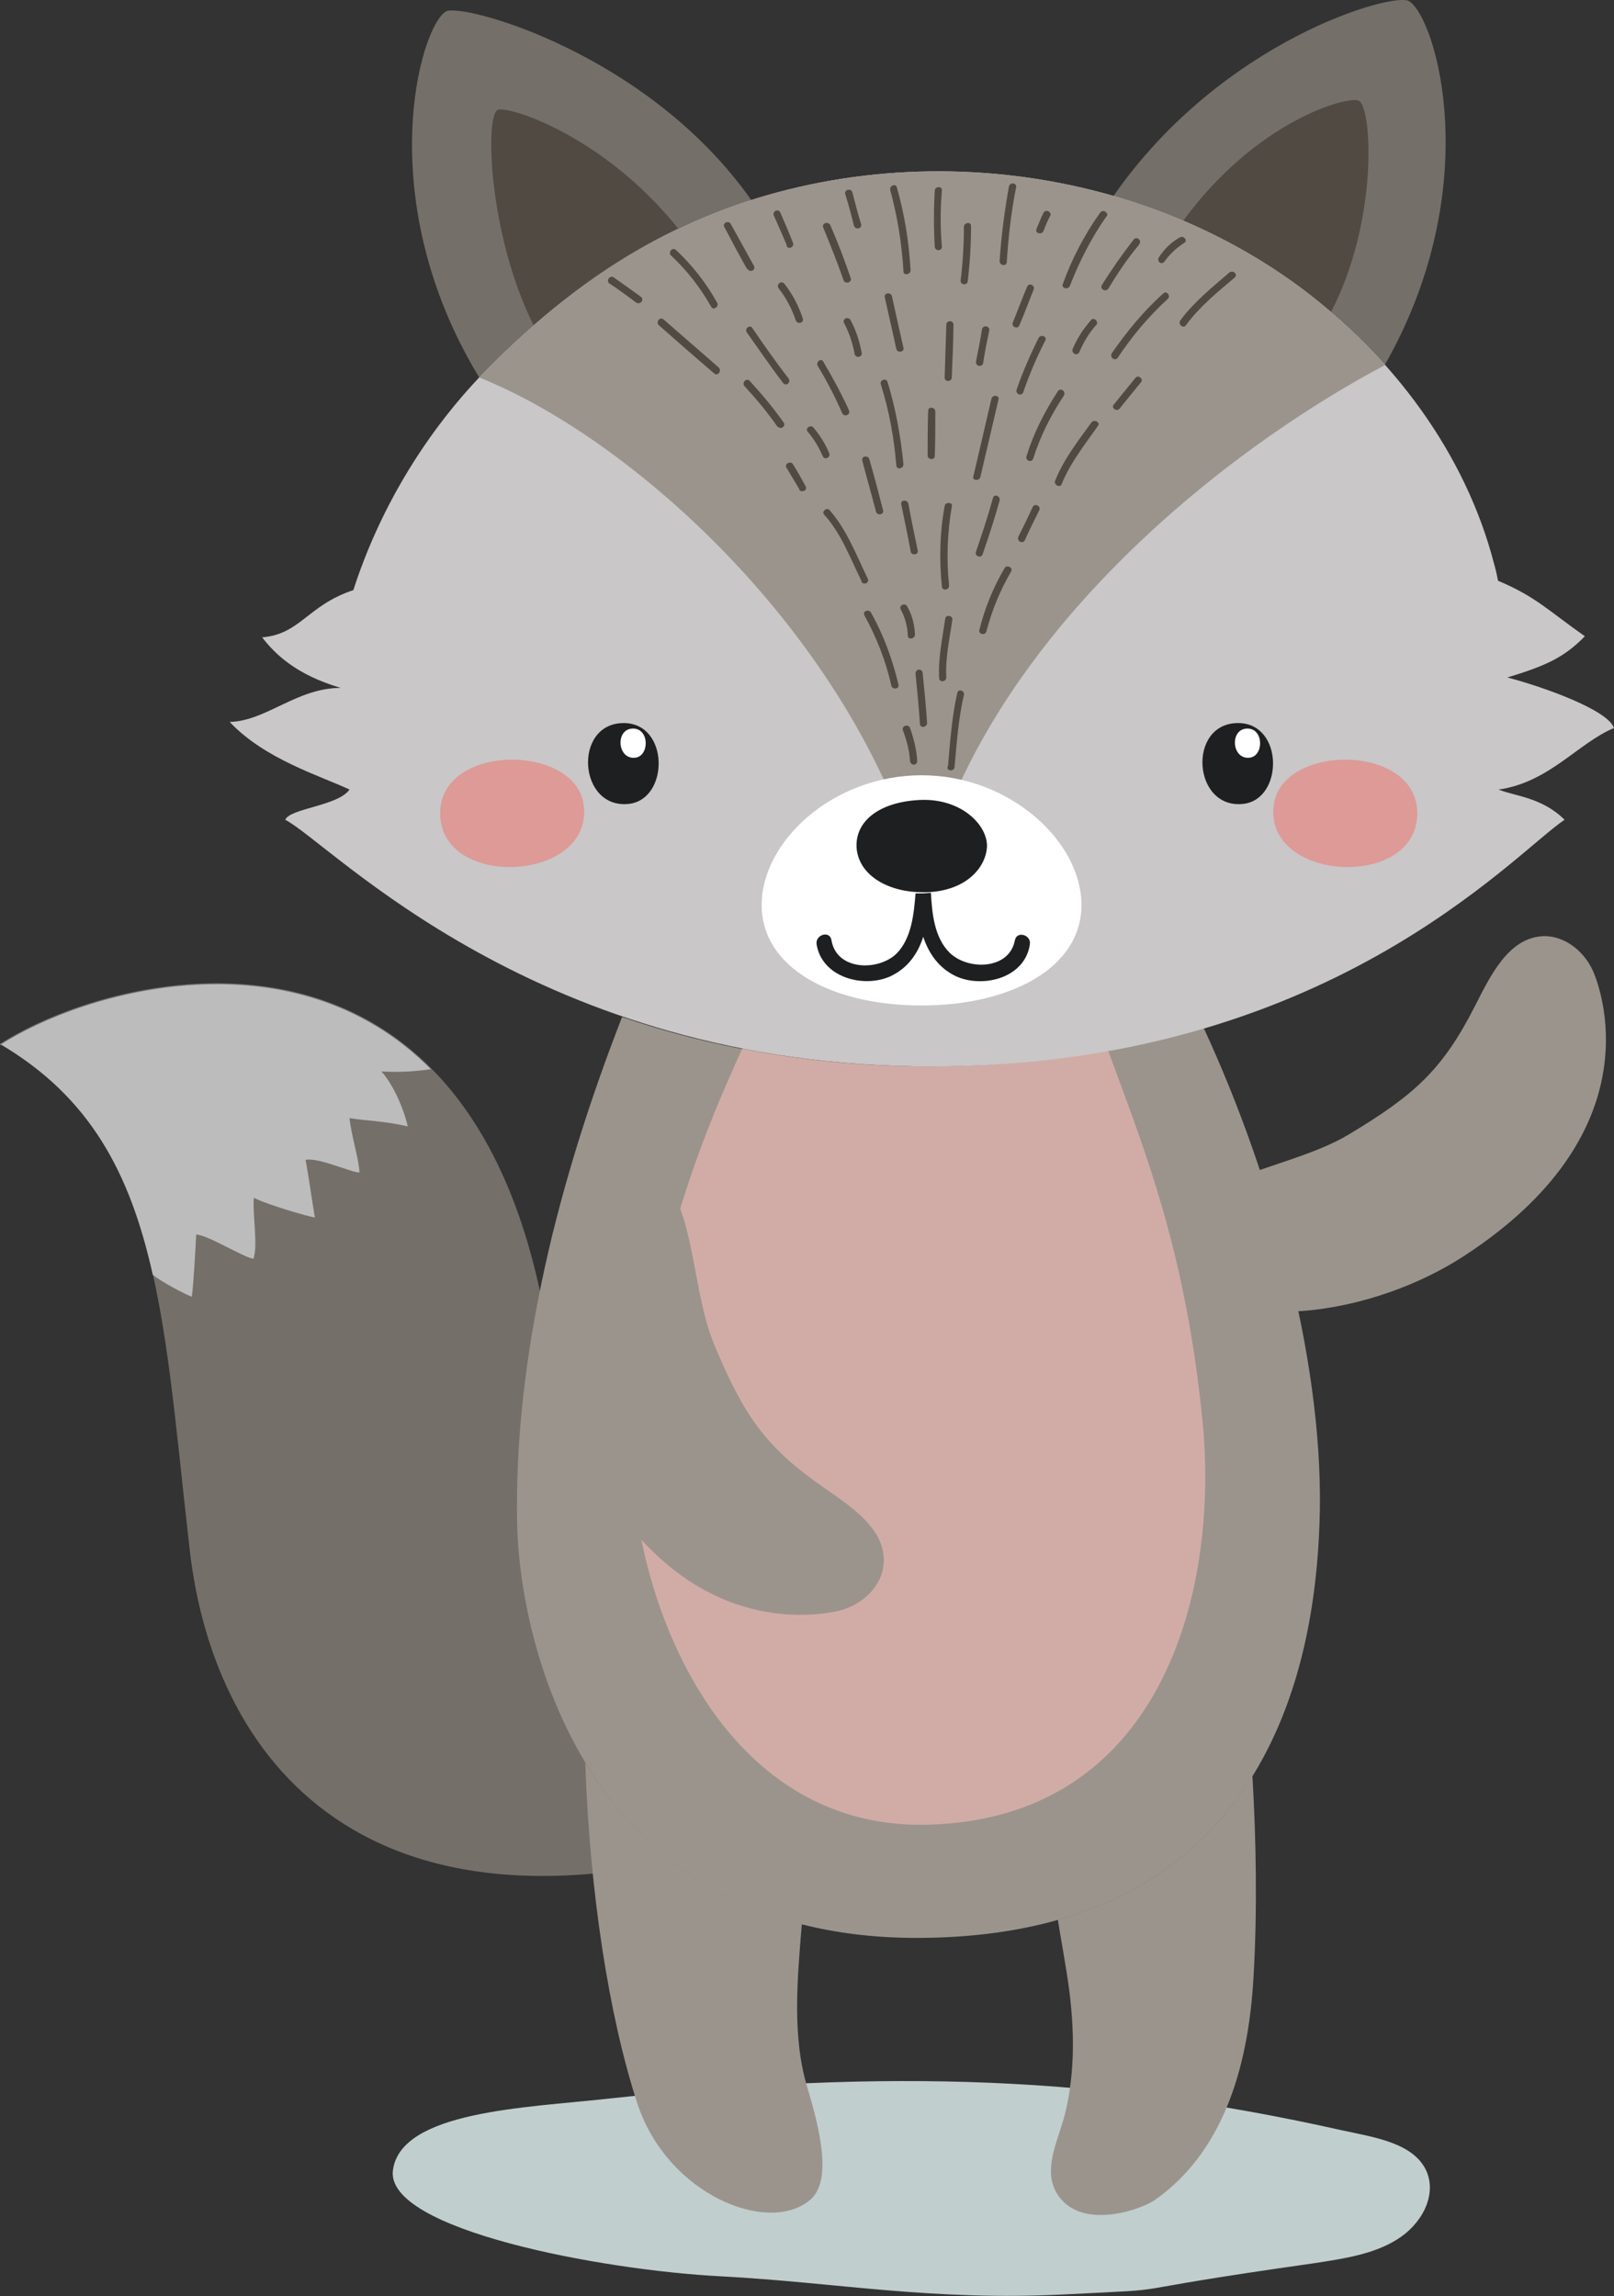 <?xml version="1.0" encoding="UTF-8"?>
<svg id="Layer_2" data-name="Layer 2" xmlns="http://www.w3.org/2000/svg" viewBox="0 0 29.37 41.79">
  <rect x="0" y="0" width="29.37" height="41.79" fill="#333333" stroke="none"/>
  <defs>
    <style>
      .cls-1 {
        fill: #e8b7b1;
      }

      .cls-2 {
        fill: #dd9a97;
      }

      .cls-3 {
        fill: #9b948d;
      }

      .cls-4 {
        fill: #fff;
      }

      .cls-5 {
        fill: #514a43;
      }

      .cls-6 {
        fill: #1d1f21;
      }

      .cls-7 {
        fill: #756f69;
      }

      .cls-8 {
        fill: #c9c7c7;
      }

      .cls-9 {
        fill: #c0cece;
      }

      .cls-10 {
        fill: #bcbcbc;
      }

      .cls-11 {
        opacity: .7;
      }
    </style>
  </defs>
  <g id="Layer_1-2" data-name="Layer 1">
    <g>
      <path class="cls-9" d="M13.13,41.43c2.07.11,3.82.45,6.22.33,2.4-.12.55,0,4.57-.57.52-.08,1.07-.16,1.5-.43.44-.27.73-.79.54-1.24-.23-.52-.95-.62-1.55-.75-4.36-.98-8.21-1.13-13.38-.57-1.44.16-3.74.22-3.88,1.3-.14,1.08,3.8,1.82,5.98,1.93Z"/>
      <path class="cls-3" d="M21.52,22.85c-.31-1.46,1.82-1.48,3.02-2.2,1.2-.72,1.71-1.18,2.3-2.34.28-.55.6-1.22,1.21-1.27.43-.03.82.3.97.71.15.4.99,2.9-2.35,5.09-1.91,1.26-4.84,1.48-5.15.02Z"/>
      <g>
        <g>
          <path class="cls-7" d="M10.02,24.62c-1.17-8.6-7.85-7.02-10.02-5.62,2.9,1.71,2.94,4.72,3.45,9.19.45,3.99,3.41,7.69,10.99,5.08-4.02-.92-4.14-6.59-4.42-8.65Z"/>
          <path class="cls-10" d="M0,19c1.65.97,2.37,2.36,2.78,4.2.14.12.59.36.71.4.03-.19.07-.91.08-1.13.2,0,.85.41,1.04.44.09-.21-.02-.85.01-1.11.25.13.99.34,1.11.36-.05-.29-.12-.8-.17-1.05.23-.05.83.23.98.23,0-.21-.15-.68-.18-.99.31.05.62.05,1.06.15-.08-.35-.28-.78-.48-1,.35.02.6,0,.9-.04-2.5-2.52-6.31-1.43-7.84-.44Z"/>
        </g>
        <g>
          <path class="cls-3" d="M22.79,32.32c-.7,1.14-1.81,2.13-3.54,2.62.05.32.11.64.16.96.14.87.18,1.79-.05,2.65-.13.45-.37.94-.14,1.35.41.72,1.55.32,1.81.13,1.18-.84,1.68-2.3,1.78-4.04.07-1.19.05-2.49-.02-3.67Z"/>
          <path class="cls-3" d="M14.6,35.02c-1.92-.49-3.16-1.64-3.95-2.94.08,2.35.43,4.62.95,6.21.55,1.66,2.38,2.39,3.14,1.75.39-.33.21-1.19-.05-2.05-.28-.93-.18-1.98-.1-2.96Z"/>
          <path class="cls-3" d="M16.88,19.41c-2.16,0-4.01-.37-5.56-.9-1.15,2.95-1.97,6.16-1.91,9.22.05,2.27,1.3,7.58,7.34,7.54,6.33-.04,7.17-5,7.26-7.52.11-2.78-.81-6.25-2.12-9.07-1.43.44-3.09.73-5.01.73Z"/>
          <g class="cls-11">
            <path class="cls-1" d="M20.15,19.12c-.98.18-2.05.29-3.22.29-1.24,0-2.38-.12-3.42-.33-.64,1.4-1.5,3.42-1.96,6.74-.31,2.25,1.09,7.48,5.31,7.39s5.34-4.14,5.02-7.37c-.31-3.08-1.04-4.88-1.72-6.73Z"/>
          </g>
        </g>
        <g>
          <g>
            <g>
              <path class="cls-7" d="M11.58,4.56c.66-.39,1.37-.69,2.09-.92C11.77.94,8.37.04,8.11.21c-.48.31-1.35,3.43.61,6.66.85-.89,1.8-1.69,2.86-2.31Z"/>
              <path class="cls-7" d="M8.72,6.87c.08.12.15.25.23.37.04-.08.08-.15.13-.21-.12-.05-.24-.11-.36-.16Z"/>
            </g>
            <path class="cls-5" d="M11.58,4.56c.25-.14.5-.28.76-.4-1.34-1.68-3.08-2.24-3.28-2.16-.24.09-.17,2.28.65,3.92.58-.51,1.2-.98,1.87-1.36Z"/>
          </g>
          <g>
            <g>
              <path class="cls-7" d="M23.66,5.23c.56.41,1.08.89,1.54,1.41,1.85-3.25.93-6.32.44-6.62-.28-.17-3.4.7-5.38,3.55,1.22.35,2.38.9,3.4,1.66Z"/>
              <path class="cls-7" d="M24.8,6.86c.06.07.11.14.14.21.09-.14.17-.29.25-.43-.13.07-.26.14-.39.22Z"/>
            </g>
            <path class="cls-5" d="M23.66,5.23c.19.14.38.3.56.45.87-1.67.75-3.76.5-3.85-.21-.08-1.85.36-3.19,2.19.75.32,1.47.72,2.13,1.21Z"/>
          </g>
          <path class="cls-8" d="M29.37,13.25c-.11-.33-1.29-.75-1.94-.92.69-.21,1.03-.36,1.41-.75-.67-.47-.89-.72-1.58-1.01-.02-.1-.04-.2-.07-.3-.52-2.02-1.85-3.79-3.53-5.04-3.43-2.54-8.38-2.82-12.07-.67-1.06.62-2.02,1.42-2.87,2.31-1.03,1.09-1.83,2.44-2.29,3.87-.84.28-.96.8-1.66.86.24.31.62.68,1.43.92-.8,0-1.35.6-2.02.62.64.68,1.65.98,2.18,1.23-.21.3-1.08.34-1.17.55.85.44,4.57,4.49,11.75,4.49s10.59-3.86,11.53-4.49c-.41-.41-.91-.43-1.2-.55.92-.13,1.45-.85,2.1-1.12Z"/>
          <g>
            <path class="cls-3" d="M25.2,6.64c-.46-.52-.98-.99-1.54-1.41-3.43-2.54-8.38-2.82-12.07-.67-1.06.62-2.02,1.42-2.87,2.31,2.88,1.15,6.93,4.86,8.08,9.3,1.06-4.51,5.46-7.97,8.41-9.53Z"/>
            <g>
              <path class="cls-5" d="M17.25,13.95c.04-.45.07-.9.17-1.34.02-.08.14-.04.12.04-.1.43-.13.87-.17,1.31,0,.08-.14.08-.13,0h0Z"/>
              <path class="cls-5" d="M18.49,3.41c-.09.45-.14.9-.17,1.36,0,.08-.13.07-.13-.02.03-.46.09-.91.17-1.36.02-.08.15-.06.13.02h0Z"/>
              <path class="cls-5" d="M16.22,12.48c-.1-.45-.27-.88-.49-1.28-.04-.08.08-.12.12-.05.23.41.39.85.5,1.31.02.08-.11.1-.13.02h0Z"/>
              <path class="cls-5" d="M16.74,13.17c-.02-.3-.05-.6-.08-.91,0-.09.12-.1.13-.01.03.3.06.6.08.91,0,.08-.13.1-.13.01h0Z"/>
              <path class="cls-5" d="M15.68,10.58c-.2-.4-.37-.87-.68-1.21-.06-.06.05-.15.1-.08.31.35.49.83.69,1.24.04.08-.08.13-.12.05h0Z"/>
              <path class="cls-5" d="M17.09,12.34c-.02-.37.06-.72.11-1.08.01-.08.14-.06.13.02-.05.35-.13.69-.11,1.05,0,.08-.13.1-.13.01h0Z"/>
              <path class="cls-5" d="M17.82,11.47c.1-.4.25-.77.46-1.13.04-.07.16-.01.12.06-.2.34-.35.71-.45,1.09-.02.08-.15.06-.13-.03h0Z"/>
              <path class="cls-5" d="M12.3,4.55c.3.28.55.6.75.96.04.07-.07.15-.11.07-.2-.35-.44-.66-.73-.93-.06-.06.03-.16.09-.1h0Z"/>
              <path class="cls-5" d="M16.57,10.03c-.05-.28-.11-.56-.17-.85-.02-.08.11-.1.13-.01.05.28.11.56.17.85.02.08-.12.1-.13.01h0Z"/>
              <path class="cls-5" d="M13.59,4.89c-.14-.25-.28-.51-.41-.76-.04-.07.08-.13.12-.05.14.25.28.51.42.76.04.08-.08.13-.12.05h0Z"/>
              <path class="cls-5" d="M16.31,8.47c-.04-.5-.13-.99-.28-1.47-.03-.08.09-.13.12-.05.15.49.24.99.29,1.5,0,.08-.12.11-.13.02h0Z"/>
              <path class="cls-5" d="M16.44,4.93c-.03-.5-.11-.99-.24-1.47-.02-.08.1-.13.12-.05.14.49.22.99.25,1.51,0,.08-.13.1-.13.02h0Z"/>
              <path class="cls-5" d="M16.31,6.35c-.07-.32-.14-.63-.21-.94-.02-.08.11-.1.13-.02.07.32.14.63.21.94.02.08-.11.1-.13.02h0Z"/>
              <path class="cls-5" d="M17.32,9.22c-.08.46-.1.97-.05,1.43.01.09-.12.11-.13.03-.05-.48-.04-.99.05-1.47.01-.08.15-.07.13,0h0Z"/>
              <path class="cls-5" d="M20.14,3.93c-.27.38-.5.83-.67,1.27-.03.08-.16.05-.13-.03.16-.45.4-.91.68-1.3.05-.07.16,0,.12.07h0Z"/>
              <path class="cls-5" d="M14.25,6.97c-.23-.3-.44-.61-.66-.92-.05-.07.06-.15.1-.08.21.31.43.62.66.92.05.07-.05.15-.1.08h0Z"/>
              <path class="cls-5" d="M19.2,8.75c.15-.38.42-.73.66-1.06.05-.07.17,0,.12.06-.23.33-.51.68-.66,1.06-.03.08-.15.01-.12-.06h0Z"/>
              <path class="cls-5" d="M21.48,5.83c.24-.33.59-.61.89-.87.07-.05.16.03.1.09-.31.26-.65.54-.89.87-.05.07-.15-.02-.1-.09h0Z"/>
              <path class="cls-5" d="M20.27,7.36c.13-.16.26-.32.39-.48.05-.07.16.02.1.08-.13.16-.26.32-.39.48-.05.06-.16-.02-.1-.08h0Z"/>
              <path class="cls-5" d="M17.71,8.68c.11-.47.22-.94.33-1.42.02-.08.15-.07.13.01-.11.47-.22.94-.33,1.41-.02.08-.15.07-.13-.01h0Z"/>
              <path class="cls-5" d="M18.43,5.87c.09-.22.17-.44.26-.65.03-.08.15-.03.12.05-.09.22-.17.44-.26.65-.03.08-.15.03-.12-.05h0Z"/>
              <path class="cls-5" d="M20.23,6.43c.28-.4.58-.77.94-1.09.06-.06.14.05.08.1-.35.32-.65.68-.91,1.07-.05.07-.15,0-.11-.08h0Z"/>
              <path class="cls-5" d="M18.5,7.09c.11-.32.25-.64.4-.94.04-.07.16-.03.12.05-.16.31-.29.62-.4.94-.03.08-.15.03-.12-.05h0Z"/>
              <path class="cls-5" d="M17.01,4.49c-.02-.34-.02-.68,0-1.02,0-.08.14-.09.13,0-.03.34-.03.68,0,1.02,0,.08-.12.09-.13,0h0Z"/>
              <path class="cls-5" d="M18.53,9.77c.09-.18.18-.36.26-.54.04-.08.16-.02.12.06-.09.18-.18.36-.26.54-.04.08-.15.02-.12-.06h0Z"/>
              <path class="cls-5" d="M15.54,4.11c-.05-.2-.1-.39-.16-.58-.02-.08.11-.11.13-.03.05.19.1.39.16.58.02.08-.1.11-.13.03h0Z"/>
              <path class="cls-5" d="M17.76,6.58c.04-.2.08-.39.11-.59.02-.08.15-.06.13.03-.04.19-.08.39-.11.59-.02.08-.14.06-.13-.03h0Z"/>
              <path class="cls-5" d="M14.32,4.47c-.08-.19-.16-.37-.24-.55-.03-.08.09-.13.12-.05.08.18.16.37.23.55.03.08-.09.13-.12.05h0Z"/>
              <path class="cls-5" d="M11.58,5.51c-.16-.12-.32-.24-.49-.35-.07-.05.01-.16.08-.11.16.11.32.23.49.35.07.05,0,.15-.08.11h0Z"/>
              <path class="cls-5" d="M17.76,10.04c.11-.32.22-.65.31-.98.02-.08.14-.03.12.05-.09.33-.2.66-.31.98-.03.08-.15.03-.12-.05h0Z"/>
              <path class="cls-5" d="M15.35,5.1c-.11-.32-.24-.64-.37-.96-.03-.08.09-.12.13-.04.14.32.26.64.37.96.03.08-.1.12-.13.04h0Z"/>
              <path class="cls-5" d="M16.88,8.29c0-.27,0-.54.01-.81,0-.09.13-.07.13.01,0,.27,0,.54-.01.81,0,.08-.13.07-.13-.01h0Z"/>
              <path class="cls-5" d="M17.19,6.87c.01-.32.02-.64.03-.96,0-.08.13-.09.13,0,0,.32-.02.64-.03.96,0,.08-.13.09-.13,0h0Z"/>
              <path class="cls-5" d="M15.94,9.31c-.08-.31-.17-.62-.25-.93-.02-.08.11-.1.13-.02.09.31.17.62.25.93.02.08-.11.1-.13.02h0Z"/>
              <path class="cls-5" d="M15.33,7.53c-.13-.3-.28-.59-.45-.87-.04-.07.06-.15.1-.08.17.29.33.58.47.89.03.08-.09.13-.12.05h0Z"/>
              <path class="cls-5" d="M20.73,4.45c-.21.25-.39.52-.56.8-.04.07-.16.02-.12-.06.18-.29.37-.56.58-.83.05-.07.16.02.1.08h0Z"/>
              <path class="cls-5" d="M17.48,5.11c.04-.32.06-.65.06-.98,0-.08.13-.1.13-.02,0,.34-.02.67-.06,1.01-.01.08-.14.07-.13-.02h0Z"/>
              <path class="cls-5" d="M14.27,5.16c.15.19.26.4.34.64.02.08-.1.11-.13.03-.07-.21-.17-.4-.31-.58-.05-.07.04-.15.1-.09h0Z"/>
              <path class="cls-5" d="M13,6.8c-.34-.29-.67-.58-1.01-.88-.06-.05.01-.16.08-.11.33.29.67.58,1.01.88.06.06-.02.16-.08.11h0Z"/>
              <path class="cls-5" d="M14.15,7.77c-.18-.26-.38-.5-.6-.74-.06-.06.03-.16.09-.1.22.24.43.49.62.76.05.07-.06.14-.11.07h0Z"/>
              <path class="cls-5" d="M14.55,8.91c-.08-.13-.16-.27-.24-.4-.04-.07.08-.13.12-.06.08.13.16.27.23.4.04.07-.07.13-.12.06h0Z"/>
              <path class="cls-5" d="M14.97,8.3c-.07-.16-.15-.3-.27-.44-.06-.06.05-.14.1-.08.12.14.22.3.29.47.03.08-.09.13-.12.05h0Z"/>
              <path class="cls-5" d="M16.52,11.56c-.01-.17-.05-.32-.13-.47-.04-.07.08-.13.12-.05.09.16.13.32.14.51,0,.08-.13.1-.13.02h0Z"/>
              <path class="cls-5" d="M21.55,4.42c-.14.09-.26.2-.36.34-.05.07-.15,0-.1-.08.1-.15.22-.27.38-.36.07-.04.15.06.08.1h0Z"/>
              <path class="cls-5" d="M15.55,6.43c-.04-.2-.1-.38-.19-.55-.04-.08.08-.13.12-.05.1.19.16.38.2.59.02.08-.11.11-.13.02h0Z"/>
              <path class="cls-5" d="M16.56,13.86c-.01-.2-.06-.38-.13-.57-.03-.08.1-.12.13-.04.07.2.12.4.13.6,0,.09-.12.09-.13,0h0Z"/>
              <path class="cls-5" d="M19.95,5.91c-.13.15-.23.31-.31.5-.04.08-.15.02-.12-.06.08-.19.19-.36.33-.52.05-.07.15.02.1.09h0Z"/>
              <path class="cls-5" d="M18.86,4.17c.04-.1.08-.2.13-.3.04-.07.16-.01.12.06-.05.09-.08.17-.12.27-.03.08-.16.05-.13-.03h0Z"/>
              <path class="cls-5" d="M18.68,8.3c.13-.42.33-.81.57-1.18.05-.07.15,0,.11.08-.24.36-.43.74-.56,1.15-.03.08-.15.03-.12-.05h0Z"/>
            </g>
          </g>
          <g>
            <g>
              <g>
                <path class="cls-6" d="M11.35,13.16c.83,0,.83,1.38.1,1.47-.93.11-1.03-1.47-.1-1.47Z"/>
                <path class="cls-4" d="M11.52,13.26c.3,0,.3.5.04.53-.33.04-.37-.53-.04-.53Z"/>
              </g>
              <g>
                <path class="cls-6" d="M22.53,13.16c.83,0,.83,1.38.1,1.47-.93.11-1.03-1.47-.1-1.47Z"/>
                <path class="cls-4" d="M22.7,13.26c.3,0,.3.5.04.53-.33.04-.37-.53-.04-.53Z"/>
              </g>
              <path class="cls-2" d="M25.79,14.8c0-1.27-2.45-1.27-2.61-.16-.2,1.41,2.61,1.57,2.61.16Z"/>
              <path class="cls-2" d="M8.01,14.8c0-1.27,2.45-1.27,2.61-.16.2,1.41-2.61,1.57-2.61.16Z"/>
            </g>
            <path class="cls-4" d="M16.77,18.3c-1.61,0-2.91-.67-2.91-1.83s1.3-2.36,2.91-2.36,2.91,1.21,2.91,2.36-1.3,1.83-2.91,1.83Z"/>
            <g>
              <path class="cls-6" d="M17.96,15.42c.02-.4-.47-.9-1.23-.86-.76.04-1.19.41-1.14.9.06.49.59.78,1.21.78.76,0,1.14-.44,1.16-.83Z"/>
              <path class="cls-6" d="M18.47,17.1c-.09.55-.85.57-1.19.24-.28-.28-.32-.72-.34-1.09-.05,0-.1.01-.15.01-.05,0-.09,0-.13,0-.03.37-.07.81-.34,1.09-.33.33-1.1.32-1.19-.24-.03-.18-.3-.1-.27.08.1.6.85.8,1.34.58.32-.15.5-.41.6-.72.1.3.28.57.6.72.49.22,1.25.03,1.34-.58.03-.18-.24-.25-.27-.08Z"/>
            </g>
          </g>
        </g>
      </g>
      <path class="cls-3" d="M11.24,21.18c1.49-.11,1.22,2.01,1.76,3.3.54,1.29.93,1.86,2,2.6.5.35,1.13.76,1.08,1.38-.03.43-.42.77-.83.86-.42.09-3.01.57-4.71-3.04-.98-2.07-.79-5,.7-5.11Z"/>
    </g>
  </g>
</svg>